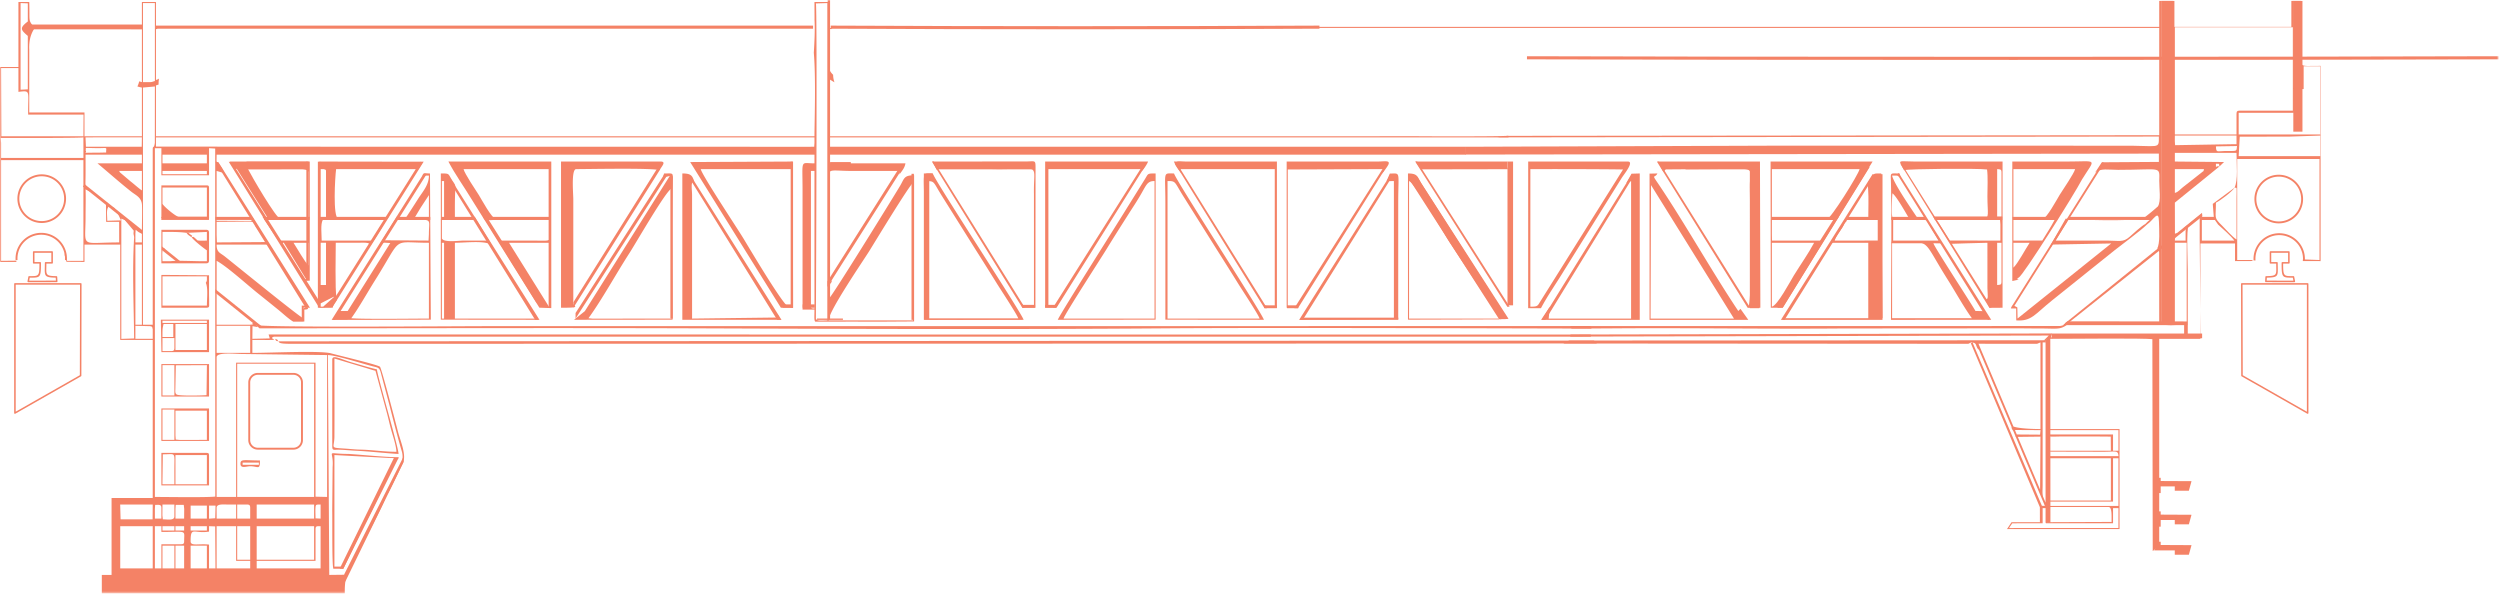 <svg xmlns="http://www.w3.org/2000/svg" xmlns:xlink="http://www.w3.org/1999/xlink" width="1144" height="272" viewBox="0 0 1144 272">
    <defs>
        <path id="a" d="M0 271.509h1143.357V0H0z"/>
    </defs>
    <g fill="none" fill-rule="evenodd">
        <path fill="#F48266" d="M251.882 99.227h-30.973l.015.03c.189.19.348.436.468.677.04.052.078.106.11.163.176.185.227.336.342.547h30.038v-1.417zm-35.464 0h-14.46c-.06.202-.083.437-.15.645 0 .24.009.431-.07.667l-.011.105h16.072a1.34 1.34 0 0 1-.134-.208l-.096-.043a1.42 1.42 0 0 1-1.151-1.166zm-19.571 0H181.79c-.041.352-.37 1.129-.602 1.417h15.717c-.02-.297-.003-.634-.003-.935 0-.063.004-.125.012-.186a1.462 1.462 0 0 1-.067-.296zm-18.923 0h-32.338c.084.271.092 1.131.034 1.417h31.329c.057-.2.158-.383.29-.537a1.41 1.41 0 0 1 .198-.297c.146-.293.297-.363.487-.583zm-36.127 0h-21.685c.093.156.24.311.34.481.228.241.368.605.433.936h20.767c-.021-.323-.008-.664.133-.96l-.072.144c0-.22.007-.388.084-.601zm-26.477 0H98.557l-.001 1.417h17.675c-.04-.052-.075-.106-.112-.16l.013.012c-.175-.182-.514-.713-.586-.938-.091-.128-.112-.214-.226-.331zm-19.667-.023l-21.83.023v1.417h21.765c.05-.1.065-.265.065-.44v-1zM1042.757 79.96c3.07 0 5.854 1.245 7.866 3.26h.002a11.092 11.092 0 0 1 3.26 7.868c0 3.073-1.245 5.856-3.26 7.87a11.092 11.092 0 0 1-7.868 3.26 11.101 11.101 0 0 1-7.871-3.26v-.002a11.097 11.097 0 0 1-3.26-7.868c0-3.07 1.247-5.854 3.26-7.867l.003-.002a11.093 11.093 0 0 1 7.868-3.26zm7.25 3.877a10.224 10.224 0 0 0-7.25-3.002 10.23 10.23 0 0 0-7.252 3.002 10.228 10.228 0 0 0-3.002 7.251c0 2.832 1.148 5.396 3.002 7.251h.002a10.218 10.218 0 0 0 7.25 3.002c2.83 0 5.395-1.147 7.25-3.002a10.226 10.226 0 0 0 3.002-7.25c0-2.832-1.148-5.396-3.002-7.25v-.002zM301.827 77.886c.902-1.704 3.233-3.964.495-3.964h-45.595v66.906c9.638 0 5.746-.497 5.616-1.984V91.267c0-2.69-1.035-13.876 1.322-13.876 5.67 0 35.021-.613 38.162.495"/>
        <path fill="#F48266" d="M147.88 140.332h-1.177v-1.487c8.272-4.06 7.91-4.702 1.178 1.487zm-1.177-9.912h2.478v-19.33h-2.478v19.33zm27.263-26.762c-.711 1.163-1.06 1.91-1.858 3.102-.825 1.23-1.247 1.751-1.615 3.341h-23.296c0-2.761-.592-7.572.494-9.416l28.25.001c-1.002 1.944-.261 1.411-1.975 2.971zM146.703 77.39h1.488c1.088.575.99-.279.99 1.981v20.816h-2.478V77.39zm30.729 21.806c-2.708 1.82-22.685.885-22.69.882-2.456-.967-1.464-18.645-.936-22.677l36.574.005-.558 1.967c.542-.398 2.907-3.672 3.052-4.364.11-.535-.091-.846-.498-1.019-15.391 0-30.716-.073-46.168-.07l-.001 66.972 5.948-.066c.838-3.137 2.613-2.78 1.828-5.024-.717-2.052-.341-21.605-.341-24.712 3.304 0 6.613.018 9.917-.002 1.168-.007 3.839-.168 4.818.14 2.146.675.43 1.909 1.607.444.875-1.09 7.135-11.225 7.448-12.475zM913.897 111.092h1.981v17.84c0 1.5-.583 1.37-1.98 1.488v-19.328zm-12.385-10.407h.485l13.231-.047.153 2.034.002 7.428-23.222-.04-4.8-7.653c-.896-1.453-.77-.25-1.184-1.888l15.335.166zm12.385-23.294c1.398.115 1.981-.012 1.981 1.487V98.7c0 1.499-.583 1.37-1.98 1.487V77.39zm-5.453 59.472l1.983 4.002 5.947-.037V73.922l-40.144-.001c-8.087-.024-7.67-1.165-4.955 3.965 2.124-.656 33.883-.893 37.996-.33.467 3.416.165 8.61.165 12.225 0 8.053 1.151 10.059-1.934 10.457-2.683.345-9.318-.05-12.438-.05-7.54 0-7.733.958-10.565-1.238l8.086 12.638c.078.027 13.566-.496 16.851-.496l.006 20.824c.023 2.633.738 5.625-.998 4.947zM232.938 111.092h18.833l-.415 29.5-18.418-29.5zm-7.44-10.407l26.06-.238-.283 1.724c0 8.94 2.832 7.944-6.939 7.929-5.12-.007-10.242 0-15.363 0-1.294-.621-3.436-4.542-3.965-5.945-1.065-.75-.652-.08-.986-1.493l-1.329-1.831 2.805-.146zm1.493-.494c-1.909 0-6.718-9.142-7.892-10.966-1.382-2.147-6.502-9.787-6.978-11.837h39.652l-.033 22.803h-24.749zm-21.807-26.27c3.138 5.97 6.962 11.234 10.382 16.876l31.25 50.002 5.45.194V73.922h-47.082zM810.81 111.092h19.33c-2.59 4.892-6.226 9.984-9.295 14.983-1.618 2.636-7.5 13.788-10.035 14.257v-29.24zm27.255-7.933l-3.96 6.94h-23.247l-.048-2.972.003-6.44 6.446-.002h.485l21.81.002c-.423 1.807-.27 1.585-1.489 2.472zM810.81 77.388h40.146c-.605 2.607-13.266 22.803-14.862 22.803h-25.286l.002-22.803zm46.092-3.466h-46.686l.1 66.906 5.44-.006 41.146-66.9zM921.33 122.49v-11.399h7.435c-1.934 2.888-5.33 9.392-7.434 11.4zm13.218-12.422l-13.217.032.002-6.933v-2.54l12.394.017.98.04 5.454.002c-1.451 2.811-3.947 6.67-5.613 9.382zM921.33 77.39h28.25c-.534 2.086-5.498 9.212-7.061 11.758-1.17 1.911-6.1 11.04-7.807 11.04H921.33V77.39zm2.478 50.552l-.854-.246.854-.746c1.725-.45 25.4-37.993 28.952-44.884 6.146-9.94 7.486-8.145-7.146-8.145h-24.78v54.68l2.974-.659zM859.628 112.667c.074-1.255-.054-.803.744-1.576l-.496 34.693-.248-33.117zm-15.61-10.49c.163-.156.48-.49.697-.795 1.067-1.503-.483 1.384.296-.702l14.885.006-.023 2.981.335 6.411-20.652.022c.627-2.69 3.477-5.063 4.462-7.924zm15.617-17.799c.002-1.207.009-.83.737-1.536l-.496 17.345-.021-13.889c-.081-1.553-.221-.899-.22-1.92zm-14.131 14.818l-7.435 11.895h16.85v34.505h-38.456l-.911.767h45.878l-.563-66.99c-3.63 0-3.208-.173-4.788 2.168-1.703 2.521-1.453 1.87-1.238 4.774.32 4.318.079 9.462.079 13.872l-9.416-.99zM134.313 111.092h6.939V121.5c-1.531-1.123-5.491-8.246-6.94-10.408zm-9.916-10.407h12.394l.5-.002 3.462-.046.005 3.51.005 5.956-12.73-.034c-1.065-1.364-4.722-7.488-5.616-9.387l1.98.003zm-10.9-23.294h14.374c2.84 0 13.38-1.118 13.38 1.487v21.31h-12.885c-1.905 0-13.475-19.974-14.868-22.797zm-5.451 1.487l-.283-1.422.549-.233 13.923 22.09-1.451 1.027 7.582 11.248 1.473-.566 10.254 16.757-1.814-.332c.662 1.64.89.99 3.468.99V73.923h-36.674l2.973 4.956z"/>
        <mask id="b" fill="#fff">
            <use xlink:href="#a"/>
        </mask>
        <path fill="#F48266" d="M202.212 145.784h.991v-34.692h-.991v34.692zm0-36.675l.002-8.429 5.951.005h.978l8.674-.244c.163 1.36.225 1.367.748 2.231 1.066 2.199 3.586 5.103 4.461 7.428h-10.902c-2.209 0-9.15.994-9.912-.991zm0-8.921h.991V82.842h-.991v17.346zm43.116 44.603v.993h-37.169v-34.692c4.952 0 13.654-1.15 16.85.991l-7.611-12.657c-1.133-1.124-.073-.337-.476-.09-3.11 1.906 1.861-.503-.666.598-1.727.752-5.959.254-8.097.254 0-4.611-.073-9.185.205-13.709.138-2.246-.457-2.276-1.796-4.527-1.54-2.591-.989-2.579-4.852-2.579v66.907l44.604.051-.992-1.54zM360.804 140.332c-2.073 0-18.096-27.081-20.507-31.05-3.21-5.287-18.956-28.966-19.637-31.891h41.631v62.94h-1.487zm-44.98-66.177l41.511 66.672h5.578l-.127-66.906-46.963.233zM356.344 145.288l-39.648.496-.001-56.5c-.01-2.65-.767-6.634.992-5.946-.743-3.188-1.753-3.964-5.452-3.964v66.971l45.224-.007-1.115-1.05zM160.746 145.618c3.613-4.971 7.46-11.925 10.944-17.463 12.899-20.501 7.066-17.063 24.575-17.063v34.692c-6.966.006-30.323.326-35.518-.166zm19.162-42.375c.489-1.941.495-.69.996-2.556 3.637-.184 7.27.037 10.905-.08 5.913-.191 4.447.523 4.453 6.526l-.163 2.956-20.486-.153c.81-1.558 3.17-5.84 4.296-6.693zm9.58-3.217c1.157-1.822 1.964-3.315 3.242-5.334l3.535-5.407v10.903l-6.776-.162zm3.803-19.662h2.974c0 4.349-2.902 7.405-4.86 10.5a536.06 536.06 0 0 1-6.044 9.324l-3.938.01.469-1.497-8.425 13.547c1.897-1.614 1.657-1.156 5.132-1.046l-19.504 31.113-3.939.01.469-1.497-3.47 5.574 44.987-.123-.382-66.906c-2.58 0-2.808-.651-3.47.99zM269.28 145.62c6.45-8.937 12.342-19.863 18.817-29.907 2.936-4.554 16.693-28.504 19.183-29.404l-.002 59.477-36.182.033-1.816-.198zm34.033-64.265l3.185-.86-38.877 61.889-4.947 3.947 45.1-.051c0-19.421-.406-43.262.03-62.476.114-5.082.674-4.431-3.934-4.412l-.557 1.963zM865.823 111.092c18.732 0 12.563-3.537 25.567 17.063 3.446 5.46 7.29 12.435 10.943 17.465-4.263-.014-30.078-.017-36.51-.023v-34.505zm.497-6.932l.002-3.496 12.396.023 1.967-.002.941.019 5.508 9.396h-20.822l.008-5.94zm7.433-3.972c-6.716 0-7.677.934-7.98-1.932-.179-1.684-.019-8.078.215-9.797 1.864 1.354 6.25 9.242 7.765 11.729zm34.222 42.153c-1.203.066-2.019-.026-3.99-.026-2.624-4.53-18.776-29.17-19.263-30.991l3.92.043-7.455-11.674c-1.372.323-1.568.178-3.469.495-2.575-3.891-10.995-15.96-11.895-19.824 2.888 0 2.217-.18 3.964.99l-.556-1.962c-4.654-.02-4.025-.661-3.924 4.42.391 19.518.02 42.865.02 62.552l45.1-.026-2.452-3.997zM483.713 140.332h-3.965V77.39h42.622v.99c.763-.558 2.696-3.422 2.974-4.46h-47.083v66.906c2.131-.161 4.19.227 5.452-.495M486.687 145.784c.545-2.04 17.038-27.487 19.701-31.836 3.354-5.481 6.586-10.55 9.94-15.834 1.79-2.823 3.227-4.948 4.991-7.887 3.32-5.525 3.463-7.384 6.998-7.384v62.94h-41.63zm42.125-66.411c-3.885 0-3.295.013-4.872 2.563l-7.988 12.825c-3.094 5.123-30.866 48.885-31.909 51.568l44.77-.05V79.373zM466.782 138.43l1.08 2.394 5.939.003.067-64.005c-.006-3.619-.137-3.016-3.995-2.935l-43.153.034 1.798 3.578c3.157-.916 23.238-.109 28.434-.109 20.015 0 15.898-3.059 16.186 11.376l.004 51.401c-6.077.825-3.811-.306-6.36-1.737M466.368 144.297l.496 1.487h-41.631V82.842c2.483 0 2.014.016 3.469.991-.49-1.836-1.486-2.33-1.982-4.46h-3.965v66.97l45.184-.12-1.571-1.926zM153.03 164.064l13.818 4.14c1.853.536 3.208 1.044 4.967 1.475l4.875 17.994c.967 3.414 1.474 6.074 2.434 9.448.722 2.537 2.213 6.99 2.272 9.622-5.625 0-11.203-.917-16.83-1.008-1.425-.024-2.982-.17-4.383-.284-10.005-.81-7.195.289-7.154-5.645.083-12.05.002-23.69.002-35.742zm-.99 40.2c0 2.069.772 1.483 2.943 1.517 2.589.04 4.89.33 7.589.458 6.623.315 13.308 1.13 19.815 1.495-.071-3.207-9.644-35.5-9.911-38.714-3.718-.866-7.473-2.043-11.253-3.114-5.017-1.422-9.183-3.906-9.183-1.347v39.705zM153.03 208.23l24.559 1.31c5.908-.065 3.95 1.514 4.83-.28-7.262-.161-15.466-1.038-22.817-1.54-11.3-.004-6.743-2.431-7.401 6.044l-.173 19.759c.117 4.618-.156 24.768.508 26.745h4.575l5.62-11.727c2.536-4.92 1.21-3.136 1.009-3.544l-7.125 14.28h-3.584V208.23zM77.837 119.538c-1.164-.007-2.326-.022-3.491-.022 0-.962-.14-3.247-.045-4.035.252-2.124-.57-1.365 1.532-.92-.774-1.056-.038-.645-1.487-.992v-7.434c4.05 0 7.626-.065 10.985.413l9.334-.413v3.965c-1.151 0-3.324.16-4.337-.123-1.99-1.886-1.891-1.757-2.601-1.364.979 1.463 5.376 4.901 6.938 5.948v4.955c-4.91.13-12.45-.45-16.828.022zm-3.987.97h20.319c1.142 0 1.488-.346 1.488-1.487v-12.39c0-1.142-.346-1.487-1.488-1.487h-20.32v15.363zM80.293 160.157h14.372v-11.895H80.293v11.895zm-5.947-5.452h5.451v4.46c0 1.143-.345 1.487-1.488 1.487h-3.963v-5.947zm.001-1.481c.003-2.63.024-2.927.497-4.959h4.455v1.988l.002 3.955h-4.956l.002-.984zm-.001-5.458h20.32v-.991h-20.32v.991zm-.482 13.381h21.793V146.28H73.602l.262 14.867zM74.346 85.815h20.32v13.382H81.78c-1.207 0-6.834-4.694-7.434-5.948v-7.434zm-.496 13.877h21.807v-13.38c0-1.354-.135-1.488-1.487-1.488H73.85v14.868zM80.293 221.611h14.372V208.23H80.293v13.381zm-5.785-13.714c5.422.011 5.383-1.097 5.301 4.285-.045 3.136-.012 6.292-.012 9.429H74.33l.178-13.714zm-.659 14.21h21.808v-13.381c0-1.352-.137-1.488-1.487-1.488H73.849v14.869zM80.293 187.91h14.372v13.38l-12.393.034-1.857-.191-.122-1.823v-11.4zm-5.947 13.38h5.45v-13.875h-5.45v13.876zm-.496.497h21.807v-14.868H73.85v14.868zM94.17 129.43c1.104 2.301.495 7.235.495 10.406h-20.32v-13.38h20.32c0 1.68.155 1.947-.496 2.973zm-20.32 11.397h20.32c1.916 0 1.502-.574 1.533-2.422.022-1.284-.046-2.709-.047-4.02-.002-2.809 0-5.617 0-8.425l-21.807-.164v15.031zM74.346 180.972h5.451v-13.877h-5.451v13.877zm20.155-.165c-1.849.184-12.851.472-13.735-.324-.74-.667-.522-1.494-.51-2.943l.201-10.378 14.223-.067-.179 13.712zm-20.652.66h21.807v-14.868H73.849v14.868zM111.021 212.691h7.434v-.992h-7.434v.992zm-.991-.496c0 2.421 2.836 1.156 4.46 1.156 3.635 0 4.46 1.992 4.46-2.644-7.028 0-8.92-.823-8.92 1.488z" mask="url(#b)"/>
        <path fill="#F48266" d="M165.95 240.857c.504-.448.22-.027.735-.752 2.108-2.965 12.232-24.797 12.316-25.35l-13.05 26.102zM87.726 108.613c-.148-.989.936-.255-.81-1.47-1.253-1.257-.744-.402-1.586-.595.766 1.095.73.854 2.396 2.065M53.035 96.223c-.87-1.298-.252-1.024-1.983-1.487.87 1.3.25 1.025 1.983 1.487" mask="url(#b)"/>
        <path fill="#F48266" d="M179 214.755c.221-.2.667-.254.826-1.109.331-1.776-.598-.46-.826 1.11M127.375 156.192c-.737-1.085-.094-.614-1.487-1.154.729 1.279-.017.738 1.487 1.154M881.187 99.693c-.31-1.334-.094-.86-.99-1.651.34 1.66-.172.785.99 1.65M356.344 145.288c-.34-1.413.075-.746-.991-1.487.339 1.415-.076.746.99 1.488M908.444 136.863c-.338-1.413.076-.745-.99-1.486.347 1.448-.065.714.99 1.486M939.173 111.587c-1.066.741-.653.072-.992 1.486 1.096-.76.617-.08.992-1.486" mask="url(#b)"/>
        <path fill="#F48266" d="M962.87 74.634l-41.635 66.188h-1.029L962.13 74.17zM871.336 76.75l40.069 63.895-1.046.22-40.765-65.926zM868.91 79.24l42.278 67.11-1.57-.03L868.165 79.7zM1007.806 98.99l-61.06 48.58-1.764.362 62.653-50.521zM19.092 79.785a11.095 11.095 0 0 0-7.868 3.26h-.002a11.097 11.097 0 0 0-3.26 7.87c0 3.072 1.247 5.854 3.26 7.868a11.096 11.096 0 0 0 7.87 3.26 11.09 11.09 0 0 0 7.869-3.26 11.095 11.095 0 0 0 3.26-7.869c0-3.07-1.246-5.854-3.26-7.868h-.001a11.093 11.093 0 0 0-7.868-3.26zm-7.251 3.878a10.226 10.226 0 0 1 7.25-3.002c2.833 0 5.397 1.148 7.252 3.002a10.226 10.226 0 0 1 3.002 7.251c0 2.832-1.148 5.396-3.002 7.251h-.001a10.22 10.22 0 0 1-7.25 3.002 10.222 10.222 0 0 1-7.25-3.003 10.222 10.222 0 0 1-3.003-7.25c0-2.83 1.148-5.395 3.003-7.25h-.001zM859.251 145.596h2.189V79.723h-2.189zM857.889 80.19l-41.28 66.174h-1.66l42.014-66.754zM855.513 76.495l-39.706 64.27-2.497.108 41.279-64.96zM865.564 111.331h15.132v-.794h-15.132z" mask="url(#b)"/>
        <path fill="#F48266" d="M865.564 100.473h15.132v-.795h-15.132zM885.562 100.473h30.162v-.795h-30.162z" mask="url(#b)"/>
        <path fill="#F48266" d="M885.962 99.1H916.262v1.537H885.529v-1.1l-.562-.438zM938.215 154.163l.058 85.066h-2.19v-82.851l-.406-.588zM938.842 154.8h68.852v-2.189h-68.852zM1000.954 148.766h-56.825l1.86-1.733 54.965.057zM800.73 74.12l4.357.437v66.469h-4.358zM428.413 77.499h43.735V74.12h-43.735zM317.173 82.114l40.45 64.249h-1.986l-39.854-64.408.548.185zM423.872 82.842c4.02 0 3.008.292 7.498 7.39l14.899 23.74a1630.464 1630.464 0 0 1 9.94 15.832c1.474 2.378 9.34 14.3 9.788 15.98h-42.125V82.842zm-.992 63.437l45.538.05c-1.643-4.309-40.762-63.78-41.573-66.956-5.242 0-3.965-1.234-3.965 13.381v53.525zM523.646 76.602l-40.177 64.224h-1.662l40.915-64.805z" mask="url(#b)"/>
        <path fill="#F48266" d="M478.272 139.518h5.691l-.754 1.307h-4.937zM467.98 140.825h5.691v-1.307h-5.691zM412.678 77.499l-34.031 53.787v-2.54l33-52.179zM367.308 140.824h5.554v-1.533h-5.554zM358.118 140.824h4.736v-1.533h-4.736z" mask="url(#b)"/>
        <path fill="#F48266" d="M427.329 73.909L469 140.825h-1.18l-41.335-66.802.001-.088zM373.831 146.363h11.896v-.589h-11.896zM302.094 77.499l-39.71 63.326v-2.537l38.678-61.721zM306.769 145.774h1.095V80.683h-1.095zM361.81 140.825h1.094V74h-1.094zM417.105 146.363h1.094V79.538h-1.094z" mask="url(#b)"/>
        <path fill="#F48266" d="M378.747 146.363h1.095V0h-1.095z" mask="url(#b)"/>
        <path fill="#F48266" d="M379.841 77.499h9.494v-3.332h-9.494zM304.933 80.84l-41.56 64.933v-2.538l40.53-63.327zM251.054 140.825h1.095V74.669h-1.095zM206.424 82.114l40.448 64.249h-1.985l-39.853-64.408.548.185zM193.877 73.973l-41.91 66.852v-2.538l40.409-64.296zM195.077 79.928l-41.732 66.435h-1.585l41.92-66.635zM112.795 77.499h27.938v-3.508h-27.938z" mask="url(#b)"/>
        <path fill="#F48266" d="M140.185 127.795h1.095V73.991h-1.095zM145.454 140.825h1.094V73.991h-1.094zM206.956 74.15l40.448 64.249h-1.985l-39.853-64.407.548.185z" mask="url(#b)"/>
        <path fill="#F48266" d="M106.04 74.15l40.447 64.249-.679 2.005-41.158-66.412.548.185zM99.897 74.15l41.94 66.675h-1.985L98.507 73.992l.548.185z" mask="url(#b)"/>
        <path fill="#F48266" d="M140.943 140.706h-1.986v5.068h-.876v-5.945h2.862zM989.102 147.405h5.909V.431h-5.909zM1049.419 60.255h4.186V.431h-4.186zM1042.972 106.724c3.246 0 6.186 1.315 8.313 3.44a11.707 11.707 0 0 1 3.422 9.018h-.878a10.829 10.829 0 0 0-3.164-8.399 10.848 10.848 0 0 0-7.693-3.184 10.852 10.852 0 0 0-7.694 3.184 10.836 10.836 0 0 0-3.164 8.4h-.877a11.708 11.708 0 0 1 3.422-9.018 11.725 11.725 0 0 1 8.313-3.44M13.9 13.427h51.205v-2.19H13.9zM38.762 84.334l26.445 21.078v1.681L37.94 85.355l.822-1.02zm59.816 48.005l21 16.854-.821 1.021-20.18-16.194v-1.68zM184.7 211.416l-26.756 54.858-.447-3.435 27.043-53.653zM18.876 106.55a11.721 11.721 0 0 0-8.313 3.442 11.723 11.723 0 0 0-3.422 9.027h.877a10.849 10.849 0 0 1 3.164-8.407 10.848 10.848 0 0 1 7.694-3.187c3.005 0 5.725 1.218 7.694 3.187a10.845 10.845 0 0 1 3.164 8.407h.877a11.723 11.723 0 0 0-3.422-9.027 11.721 11.721 0 0 0-8.313-3.443M6.864 129.57l17.806.002h12.302c.195 0 .353.158.353.352v.01l-.088 41.962a.357.357 0 0 1-.179.307L7.006 189.31a.353.353 0 0 1-.527-.306v-59.081c0-.197.157-.355.353-.355h.032zm17.806.708l-17.484-.002v58.12l29.345-16.706.088-41.413H24.67z" mask="url(#b)"/>
        <path fill="#F48266" d="M13.356 128.43l12.224-.02-.082-1.347c-5.101-.097-5.09-.693-5.001-4.864.01-.537.024-1.143.024-1.926 0-.196.159-.354.355-.354H23.495v-4.248h-7.717v4.248h2.62c.195 0 .353.158.353.354v.01c0 6.781-.228 6.781-4.975 6.774h-.156l-.264 1.372zm12.6.684l-13.002.022a.353.353 0 0 1-.373-.419l.399-2.08a.353.353 0 0 1 .348-.286h.448c3.992.007 4.258.006 4.267-5.724H15.423a.355.355 0 0 1-.354-.354V115.316c0-.195.159-.354.355-.354h8.425c.196 0 .355.16.355.354v4.958a.355.355 0 0 1-.355.353h-2.62c-.004.546-.016 1.092-.026 1.586-.076 3.624-.086 4.08 4.616 4.15a.353.353 0 0 1 .365.332l.125 2.046h-.002l.002.02a.354.354 0 0 1-.353.353zM182.465 209.367l-25.398 50.928-1.636-.06 24.835-50.71zM117.963 170.641h16.313c1.193 0 2.28.49 3.068 1.277l.001.001.001.001a4.334 4.334 0 0 1 1.277 3.07v26.422c0 1.194-.49 2.28-1.277 3.068v.001l-.002.001a4.332 4.332 0 0 1-3.068 1.276h-16.313a4.334 4.334 0 0 1-3.069-1.276v-.002a4.335 4.335 0 0 1-1.278-3.068V174.99c0-1.195.49-2.282 1.277-3.069h.001v-.002a4.335 4.335 0 0 1 3.07-1.277m16.312.876h-16.313c-.955 0-1.824.392-2.45 1.02h-.003a3.462 3.462 0 0 0-1.018 2.452v26.423c0 .956.39 1.824 1.018 2.451l.002.002a3.453 3.453 0 0 0 2.451 1.017h16.313c.955 0 1.823-.388 2.451-1.017l.002-.002a3.46 3.46 0 0 0 1.018-2.45v-26.424c0-.955-.39-1.824-1.018-2.452h-.002a3.465 3.465 0 0 0-2.45-1.02M1055.95 129.57l-17.808.002h-12.3a.353.353 0 0 0-.354.352v.01l.09 41.962c0 .13.07.245.178.307l30.05 17.108a.355.355 0 0 0 .53-.306v-59.081a.355.355 0 0 0-.356-.355h-.03zm-17.808.708l17.485-.002v58.12l-29.346-16.706-.087-41.413h11.948zM1049.458 128.43l-12.225-.02.082-1.347c5.1-.097 5.088-.693 5-4.864-.01-.537-.023-1.143-.023-1.926a.354.354 0 0 0-.355-.354h-2.619v-4.248h7.717v4.248h-2.618a.354.354 0 0 0-.355.354v.01c0 6.781.228 6.781 4.975 6.774h.156l.265 1.372zm-12.6.684l13 .022a.353.353 0 0 0 .374-.419l-.4-2.08a.354.354 0 0 0-.347-.286h-.448c-3.991.007-4.258.006-4.266-5.724H1047.39a.354.354 0 0 0 .353-.354V115.316a.354.354 0 0 0-.353-.354h-8.426a.356.356 0 0 0-.355.354v4.958c0 .194.16.353.356.353h2.62c.004.546.016 1.092.025 1.586.077 3.624.086 4.08-4.616 4.15a.352.352 0 0 0-.364.332l-.125 2.046v.02c0 .194.157.353.353.353zM74.016 112.703l8.655 6.983-1.156.656-7.499-5.959z" mask="url(#b)"/>
        <path stroke="#F48266" stroke-width="1.417" d="M71.198 12.428h300.865" mask="url(#b)"/>
        <path fill="#F48266" d="M644.784 145.784V82.842c2.427.67 16.007 24.015 18.348 27.74.76 1.21 17.76 26.694 23.248 35.473a40.846 40.846 0 0 1 2.214-.013l1.308-.126-.16-.258-39.068-61.283c-2.172-3.523-1.753-5.002-6.386-5.002v66.907l41.698-.132c-.022-.18-.014-.181-.019-.364h-41.183zM647.758 73.92l2.386 3.579 39.889-.075a4.229 4.229 0 0 1-.257-1.646c.028-.597.045-1.223.05-1.857h-42.068z" mask="url(#b)"/>
        <path fill="#F48266" d="M1024.416 71.444l.49-8.92h11.91l.486-.001h9.906l14.87-.493.004 1.484v7.93h-37.666zm-.991-19.33v9.417h-28.25V12.466h54.022v38.162h-24.285c-1.143 0-1.487.345-1.487 1.486zm-5.416 16.989c-3.408.05-3.918.896-3.998-2.117l9.658-.155c-.332 2.723.23 2.184-5.66 2.272zm5.424 21.659l-.008 18.843c-2.21-1.48-4.526-4.308-6.568-6.318-3.978-3.912-2.85-3.197-2.85-10.533 1.944-.918 7.458-5.1 8.509-6.856l-9.956 7.399.538 6.888-5.532.003V97.71l-6.03 4.873c2.635-.696 2.644-2.401 5.035-3.384l.006 5.459-.003 1.972v2.478l.44 44.937-5.89.189V123.49c0-4.79-.71-17.68.412-20.907l-2.476 1.984 1.314-.153-.244 1.23v4.455h-4.955c.179-2.934.58-1.556 1.487-3.47l-1.422.284-.065-14.16 20.524-16.647c-1.617.079-.511-.28-1.686.288l-.001-1.478c2.635.216.873-.45 1.687 1.19l2.03-1.965-22.554-.221v-3.964h28.25c0 5.014.803 12.568-.91 15.94 1.186.247 1-1.203.918 4.865zm-15.867 19.338v-7.93l.003-1.483 5.944-.06 1.48 2.126c1.935 1.753 6.158 5.432 7.442 7.347h-14.87zm-12.391 37.666h5.452V111.09h-5.452v36.675zm12.1-68.68l-8.336 6.546c-1.474 1.15-2.07 2.21-3.764 2.662V77.39h13.382c-.62 1.783.53.078-1.282 1.696zm-12.102-17.061h28.252l.002 3.968h-1.984l-26.102.44-.201-1.926.033-2.482zm-.657 85.579l-1.816.194-3.472-.032V.572h3.47l1.82.124-.002 146.908zm55.176-95.985V40.716h1.982l2.478.05V30.308h7.93V61.53h-37.666v-9.912h25.276zm0-11.4h3.469V.573h-3.47V40.22zm-68.036 62.31c-1.488.68-5.762 4.579-7.096 5.788-3.02 2.736-4.83 1.785-10.112 1.783h-23.79l4.465-7.424c.779-1.173.598-.527.993-1.988l22.297-.004h.49l14.87-.082c-1.394 1.067-1.172 1.082-2.117 1.927zM670.425 70.725l317.47-.434v3.799l-26.102.172-3.081 4.722c2.734-2.127 5.933-1.262 10.515-1.261 19.827.002 18.984-1.932 18.853 4.936-.065 3.348.91 9.457-.63 11.804-.18.275-5.941 5.034-6.515 5.374-2.722 1.607-34.31.787-35.663.189l-6.773 11.894 27.589-.51-42.853 34.338-.1-5.083-1.983-.992-1.028 1.466 2.464.019.052 5.455c7.008.477 8.35-2.704 16.516-9.257l28.616-22.933c3.577-2.82 11.962-8.972 14.682-11.691 3.179-2.21 5.38-7.185 5.484-1.311.069 3.869.58 9.864-.845 12.432.263-.258.643-.18.927 1.534l.04 32.71-42.623-.494-.987.993c13.594-.008 35.613-.482 48.893.217.985.054 3.7-.216 6.113-.216v1.986l.002 3.959c-6.342 0-59.481.338-60.993-.182l.61-1.773-220.422.49c-.008.328-.102.95-.102.95l218.957-.477-2.48 2.479c2.436-.65.91-1.023 4.925-1.024 9.318-.004 40.542-.404 44.968.196l.167 96.974 2.972-2.477v-94.66h18.833v-43.615h15.859v8.06l8.268-.036-.666-.476-6.611.015v-46.22h37.666v46.22l-7.608-.285-.025.769 8.127.013V30.146c-11.37 0-8.921 1.47-8.92-10.41V.408h-4.46v11.895h-54.021V.408h-6.442v11.895L602.75 12.3c.014.166.02.33.019.497h385.29v49.065l-298.414.307-4.458.69 302.71-.376c-.002 6.12.516 4.015-17.68 4.197l-66.906-.026c-29.911 0-59.87.005-89.705 0L670.4 67.16l.024 3.565z" mask="url(#b)"/>
        <path fill="#F48266" d="M149.677 162.476V227.4l-5.293-.122.005-61.332h-36.343V227.4h-8.92v-63.933c0-2.474 8.69-1.487 11.398-1.486l39.153.495zm-2.972 74.838l-2.32-.11c.004-1.39-.102-3.101-.039-4.377.108-2.165.245-1.896 2.36-1.959v6.446zm-.002 22.796h-29.24v-3.469h26.928l-.002-14.373c0-1.735.672-1.438 2.314-1.487v19.329zm-38.16-32.71h35.187v-60.959h-35.188V227.4zm8.92 28.745h26.267v-15.364h-26.267v15.364zm0-18.832h26.267v-6.443h-26.267v6.443zm-2.973-.001h-5.948v-6.442h4.46c1.143 0 1.488.344 1.488 1.486v4.956zm-5.948 18.833h5.948v-15.364h-5.948v15.364zm-9.419-23.789c0-1.851 3.092-1.488 4.958-1.488h3.967v6.446h-8.915l-.01-4.958zm15.367 27.754H99.125v-19.329h8.921v15.86h6.444v3.469zm-15.365-98.624h15.364v-12.391H99.125v12.391zm-.639 75.663l-2.828.197-.002-5.981h2.974l-.144 5.784zm-2.832 22.963v-10.903c-4.667-.553-8.425.867-8.425-1.489 0-7.151 1.484-3.318 8.425-4.462v-2.478l2.816.1.13 19.235-2.946-.003zm-8.423-.002h7.434v-10.407h-7.434v10.407zm-2.972-12.39c0 1.139-.447 1.324-1.488 1.324h-8.92v11.068h-2.975l-.002-19.332h2.984l-.007 2.645c11.973-.003 10.408-1.136 10.408 4.295zm-3.966 12.39h3.965v-10.407h-3.965v10.407zm-5.955.002l.005-10.411h5.454l.001 10.411h-5.46zm-4.452-191.8v80.287h-4.46V40.062l5.45-.496-.024 25.748c-.34 2.934-.966 1.156-.966 2.998zm-7.93 86.73v-4.46l-.002-1.487c.574 0 6.81.162 6.813.163 1.238.338.74.308 1.12 1.318l.008 4.466h-7.939zm-.583-.164l-5.86.191.001-34.713.004-20.321 1.381.593c.09.053.217.131.306.19l4.002 4.747c-.25 1.956.013 1.476.166 2.909.038.358-.038.818-.05 1.05-.816 14.66-.09 30.538.05 45.354zm.583-6.279h2.973v-36.675h-2.973v36.675zm0-37.666v-3.965l.123-1.821c1.707 1.343.757.778 2.85 1.821v3.965h-2.973zm2.973-32.709v8.92c-1.676-1.122-3.429-2.788-5.237-4.181l-4.82-4.089c-.07-.103-.256-.515-.35-.65h10.407zM49.07 101.021c0-3.329-.594-5.299.991-6.938l-1.569-.413.084 7.848 5.94.014.004 1.478.02 7.923c-18.282.002-15.383 2.993-15.383-11.894 0-4.12.136-8.294 0-12.39l1.983.991c-2.408-3.595-2.043-1.082-1.987-7.429.027-3.137.004-6.283.004-9.421H64.93v3.964H44.61c5.206 4.342 9.935 8.575 15.364 12.886 2.341 1.859 4.892 2.677 5.002 6.397.114 3.846-.046 8.046-.046 11.94L53.73 97.304l1.636 3.54-6.296.177zm-9.908-32.213c.551-1.453-1.467-1.106 4.953-1.025 5.586.07 4.398-.693 4.454 2.011-1.723.012-3.244.084-4.95.08-7.134-.019-3.395.412-4.457-1.066zM64.93 62.86l-.077 4.298-25.532-.001-.193-4.296 25.802-.001zm.496-61.455h5.451v35.683c-1.112.26-1.139.496-2.478.496h-2.973V1.405zm8.424 230.951v4.956h-2.973v-4.46L71 231.03c1.684.004 2.85-.3 2.85 1.326zm.496 10.407h5.452v-1.982h-5.452v1.982zm.163-5.117l-.195-1.817.032-4.959h5.452v5.451c0 1.998-3.157 1.322-5.289 1.325zm5.785 5.117h3.965v-1.982h-3.965v1.982zm3.964-5.451h-3.964v-4.46l.122-1.823 3.678.005.198 1.815-.034 4.463zm2.974 5.451h7.434v-1.982h-7.434v1.982zm0-5.451h7.434v-5.947h-7.434v5.947zM73.85 67.817v12.389h21.807V67.817l2.811.158.051 159.259c-4.335.462-22.013.174-27.642.166V67.817h2.973zm.496 11.894h20.32v-1.487h-20.32v1.487zm0-4.956h20.32V70.79h-20.32v3.965zM71.372 62.86H372.7v2.478l-.125 1.82-8.3.022-28.25-.024-136.29.004-14.869-.004-113.494-.073.001-4.223zM69.83 237.644H55.182l-.189-6.774h14.893l-.056 6.774zm-14.813 22.465h14.87v-19.328h-14.87v19.328zM38.17 62.366H.624L.5 31.14H8.43l.002 10.902c5.903-.74 4.282-.45 4.46 10.408h25.336l-.059 9.916zM.501 72.277l.001-6.933-.209-2.235c3.338.026 36.2.089 37.87-.244l.002 1.983.01 7.428-37.674.001zm8.92-70.872l3.31.124-.005 8.301c-3.995 3.034-3.16 3.877 0 6.608v24.451l-3.305.164V1.405zm363.937.164l5.288-.164v145.212c-2.452 0-5.295.474-5.288-.992.09-16.816.624-142.133 0-144.056zm24.488 113.205c2.45-3.935 18.077-29.747 19.952-31.099v62.942h-38.657c.096-4.305 15.837-27.234 18.705-31.843zM372.7 141.165c-1.858-.06-1.574-.091-1.61-1.996l-.01-3.453.007-57.492h1.613v62.941zM99.13 101.52l14.903-.119c2.31.113 2.477.341 2.932 2.184 1.747 2.349 3.028 4.777 4.797 7.186l-22.51.152-.124-3.453.001-5.95zm26.264 52.531H728.01a5.757 5.757 0 0 1-.104-.972l-604.992-.019.53 1.8-7.963.182.062-5.784 2.333.414-1.474-2.004c-3.036.97 2.127.591-2.375.943l-14.902-.012.015-29.24c4.555 2.418 13.992 10.968 18.835 14.841 3.1 2.479 6.263 5.031 9.34 7.52 2.098 1.697 4.704 4.188 6.905 5.476h4.272c.23-.037.487-.066.777-.083v-5.452c4.821.079-2.497-4.215-.496 3.964-1.859-.699-29.716-23.346-35.758-28.162-2.372-1.892-3.89-1.917-3.89-5.539h23.79l-7.214-12.194c-.794 1.812-.043 1.299-3.126 1.372l-13.45-.081V78.224l3.47.991c-.317-1.186-1.348-2.869-2.137-3.811-1.706-2.036-1.333-.461-1.333-4.614l273.574-.001v3.965c-6.62.003-5.452-2.368-5.452 12.39v54.517h5.452c0 3.218-.26 4.808.367 5.535h13.246c1.69-.037 3.585-.05 5.715-.022 8.754.114 17.477-.061 26.267-.061V80.206c-4.814 0-4.453 1.56-6.473 4.928-4.802 8.007-30.947 50.169-32.184 51.076.094-2.932-.613-5.998.991-7.172-.813-2.762.517.656-1.456-.182 0-13.877-.03-26.843-.03-40.72 0-12.429-1.883-9.912 10.902-9.912h20.816c1.782.59-.359 3.027 1.667.312.967-1.297 1.566-2.348 1.802-3.782h-34.692V70.79l291.104-.001-.34-3.629H379.8l-.192-4.299 310.694-.001a5.621 5.621 0 0 1-.115-.72c-5.404.348-32.06.224-40.947.224l.033-.048H631.37l.033.048H379.141V36.098c.408.108 1.357.804 2.707 1.563a10.378 10.378 0 0 1-.582-2.807v-.014c-.015-.209-.03-.417-.033-.626-1.257-1.2-2.092-2.615-2.092-4.064V13.299h1.457c-.01-.165-.016-.33-.02-.495h-1.437V.909H372.7c0 4.409.056 6.846.027 8.171.257 5.033-.034 10.057-.324 15.083 1.008 11.927.297 32.123.297 38.201H71.372V39.071a9.096 9.096 0 0 0 1.213-.395c-.048-.91.022-1.825.207-2.715a5.45 5.45 0 0 1-1.423.634l.003-23.298h.53c.002-.162.01-.323.02-.485-.197-.004-.382-.008-.55-.008V.909H64.93v11.895h-4.732a29.56 29.56 0 0 0-.178.495h4.91v24.285a10.285 10.285 0 0 1-1.235-.37 10.647 10.647 0 0 1-.822 2.353c.655.205 1.334.38 2.057.495v22.302H38.662V51.461H13.387v-28.84a24.131 24.131 0 0 1-.03-1.369c.002-.188.023-.365.03-.55v-.465c.007.012.015.03.023.042.184-2.946 1.071-5.47 2.502-7.475h-.048c-3.137-3.978-2.169-2.282-2.477-11.895H8.43v29.737H.005L0 119.854h7.488v-.568l-6.987.074L.5 73.266h37.667l.002 46.094h-7.437l-1.487-3.965 1.184 4.408 8.234.051v-7.93h16.355v43.614h14.87v72.358H51.051v35.187h-4.46v8.426h111.18c-.17-10.101 2.606-11.605 6.056-18.501 1.276-2.551 12.755-24.084 12.678-25.861l-18.636 35.85-7.202.086-.61-100.606c3.69.078 15.55 3.863 20.288 5.087 2.76.712 3.297.53 4.003 3.335l4.06 15.26c1.662 6.549 3.45 13.563 5.45 20.356 2 6.798-4.91 13.006-6.64 19.699 1.646-2.605 5.553-11.164 7.074-14.159 1.912-3.763-1.1-10.234-2.22-14.684-.965-3.826-7.41-28.572-8.176-29.524-.733-.909-20.389-5.559-22.229-6.11-4.695-1.405-27.58-.252-36.187-.252v-5.947c2.177 0 4.354.028 6.528.037 7.294.025.143-.45 3.384-1.524z" mask="url(#b)"/>
        <path fill="#F48266" d="M729.937 156.298a4.412 4.412 0 0 1-.545-.44l-602.017.334c.598.377-.604 1.133 5.68 1.133 106.624 0 521.43-.128 597.69-.147a4.481 4.481 0 0 1-.808-.88" mask="url(#b)"/>
        <path fill="#F48266" d="M936.692 208.727c.22-2.454.05-2.041 2.915-2.043l22.86.057c6.015-.01 6.702-.811 6.952 1.986h-32.727zm1.49 23.292h26.761c1.663.06 1.242 4.804 1.33 6.816l-29.579.122v-5.451c0-1.142.345-1.487 1.487-1.487zm-1.488-4.46v-17.842h29.241v19.328h-27.754c-1.142 0-1.487-.344-1.487-1.486zm30.231 1.982v-19.824h2.478v21.806h-32.709v-1.982h30.231zm2.466 12.086h-38.178c-4.509-.004-7.696.005-12 .005l1.505-2.166 13.992-.015v-6.939h1.49l-.009 6.939h30.733v-6.939h2.482l-.015 9.115zm-66.736-84.875c2.123.319 1.143 1.479 2.816 3.405l-.104-.595 15.108 35.78c-.03.64.315 1.236.756 1.791l.964 2.283.121.521.098-.001 12.955 30.682.334.905-1.34-.07-31.708-74.701zm29.51.574l1.555-.639v39.648c-3.239 0-9.827-.221-12.367-1.156l-15.99-37.872 26.802.019zm1.555 42.478l-.164 24.275-10.199-24.154 10.363-.121zm-.162-.905l-10.669-.082-.802-1.903c.097-.231.378-.109 2.167-.133l9.501.051-.197 2.067zm1.152 23.209l.003-65.421h1.485v73.349c-.068-.099-.147-.244-.185-.31l-.266-.454-.828-1.967c-.432-1.612-.218-3.03-.209-5.197zm1.984-21.312c0-1.535.021-1.229 1.744-1.031.808.093 2.522.003 3.81-.02 2.745-.048 22.005-.033 23.631.066l.056 6.436h-29.24v-5.451zm0-3.965h32.71v9.416h-2.479v-7.434h-30.23v-1.982zm0-.496V175.52c0-4.713 1.688-17.283-.99-19.824l-217.787.134a4.374 4.374 0 0 1-.629.507l-.056.038a4.402 4.402 0 0 1-.712.372l-.097.038c-.178.068-.374.114-.567.163-.146.088-.3.168-.46.24l185.31.138 1.297-.639c.222.014.42.033.598.058l-.76.32 31.6 75.031.016 6.861-12.532.008-2.23 3.128 51.204.002v-45.76h-33.205zM945.472 147.916c-1.395.81-.94.95-2.893 1.274l-224.014.02c.226.355.407.737.54 1.14 6.78-.023 13.56-.048 20.34-.1 34.592-.258 69.07.363 103.58.056l77.314-.06c4.318-.03 8.6.07 12.887.063 7.677-.012 9.328.704 12.597-1.64l-.351-.754z" mask="url(#b)"/>
        <path fill="#F48266" d="M727.774 149.213l-506.73.04c-9.88 0-95.632.66-103.168-.414.296.407.573.867.91 1.405 69.038 0 137.844-.248 206.83.026 68.94.276 138.276.513 207.162-.02 46.607-.359 148.732-.004 195.403.108.067-.203.145-.399.235-.589a4.345 4.345 0 0 1-.642-.556M704.562 138.403l.001-.001c-1.01 1.75-1.264 1.93-4.272 1.93V77.39h10.012l.001-.011s25.355.01 32.391.185l-38.133 60.838zm40.334-64.481H699.3l-.016 67.104h5.862c3.155-5.964 7.242-11.687 10.667-17.388l26.238-42.141c1.101-1.775 5.923-7.575 2.846-7.575zM758.772 73.921c3.398 7.256 2.23 4.016 3.604 3.603l17.708-.134c24.75 0 20.714-1.876 20.652 7.433-.049 7.547 1.322 53.475-.829 56.004h5.633l-.18-66.906h-46.588zM755.507 84.694l37.959 61.092h-38.164l.205-61.092zm40.933 56.63l-.993.99c-12.274-18.331-25.232-41.545-37.388-59.35-2.208-3.235-.677-1.436.383-3.591l-3.611.08v66.91h45.197l-3.588-5.04zM744.154 83.832l2.23-.991v62.945l-37.708-.006.536-5.448-4.012 6.03h45.147v-66.99l-3.76.115zM540.708 79.373l-.557-1.963 43.178-.019v62.94l-4.955-.495c.617 1.665-1.537.992 5.946.992V73.921l-41.637-.006c-2.413-.024-5.45-.616-5.045 1.093.168.713 2.524 3.965 3.07 4.365M534.265 82.842c4.02 0 3.009.292 7.499 7.39l14.898 23.74a1611.4 1611.4 0 0 1 9.94 15.832c1.475 2.378 9.34 14.3 9.79 15.98h-42.127V82.842zm-.991 63.437l45.1.05c-1.644-4.309-40.326-63.78-41.135-66.956-5.244 0-3.966-1.234-3.966 13.381v53.525zM594.728 139.836l-5.446.586.002-62.868 43.606-.169-.495 1.987c.576-.423 2.617-3.314 2.95-4.088.874-2.03-1.742-1.409-4.424-1.376l-42.14.013v66.906l5.947-.99zM634.46 82.925l3.386-.083v62.942l-38.196.029c-3.818.062-3.49.057-3.85-.94l-1.072 1.457 45.1-.05V92.754c0-14.641 1.283-13.391-3.86-13.326l-1.508 3.497z" mask="url(#b)"/>
        <path fill="#F48266" d="M747.759 80.19l-40.567 66.174h-1.662l41.298-66.754zM759.089 73.909l41.696 66.736-1.046.22-41.495-66.842.002-.088zM687.064 146.04l-41.13-63.804-.843.025-.002.089 40.907 63.72c.355-.013.712-.022 1.068-.03M690.3 145.876l-42.058-65.34-.842.026-.002.088 41.858 65.328c.348-.034.696-.069 1.045-.102M690.695 140.324c.044 0 .082.013.125.014l-42.313-66.43-.842.027-.002.088 42.117 66.396c.307-.065.614-.098.915-.095M637.433 80.19l-41.28 66.174h-1.66l42.015-66.754zM633.353 78.08l-39.413 62.942h-1.662l41.185-64.971z" mask="url(#b)"/>
        <path fill="#F48266" d="M595.621 145.366h44.223v.876l-44.288.12zM588.93 141.025h5.153v-1.307h-5.153zM578.624 141.025h5.69v-1.307h-5.69zM771.307 77.499h33.564V74.12h-33.564z" mask="url(#b)"/>
        <path fill="#F48266" d="M538.009 73.909l41.797 67.116h-1.182l-41.46-67.002.003-.088z" mask="url(#b)"/>
        <path stroke="#F48266" stroke-width="1.417" d="M380.132 12.428c75.001.35 149.001.35 223.634 0M698.741 26.441c87.338.35 358.025.35 444.612 0" mask="url(#b)"/>
        <path fill="#F48266" d="M921.048 238.965l-2.056 3.127h-.566l2.055-3.127zM810.462 99.227h30.973l-.015.03c-.188.19-.348.436-.47.677a1.251 1.251 0 0 0-.108.163c-.176.185-.227.336-.342.547h-30.038v-1.417zm35.465 0h14.46c.059.202.083.437.147.645 0 .24-.007.431.07.667l.013.105h-16.072c.052-.065.096-.135.135-.208l.095-.043a1.422 1.422 0 0 0 1.152-1.166zm19.57 0h15.488c.052.189.163.406.296.554.056.168.447.566.62.72.016.049.038.096.059.143h-16.52c.018-.297.002-.634.002-.935 0-.063-.003-.125-.012-.186.032-.095.055-.194.067-.296zm19.234 0h31.46c-.083.271-.092 1.131-.034 1.417h-30.793c-.038-.105-.115-.2-.115-.312h-.001c0-.457-.191-.796-.513-1.101l-.004-.004zm36.099 0h21.403c-.093.156-.243.311-.341.481-.228.241-.368.605-.434.936h-20.481c.02-.323.006-.664-.134-.96l.07.144c0-.22-.006-.388-.083-.601zm26.194 0h36.778v1.417h-37.69c.04-.052.077-.106.114-.16l-.014.012c.175-.182.515-.713.587-.938.09-.128.11-.214.225-.331zm60.214 0h6.325v1.417h-6.384c.04-.127.059-.265.059-.416v-1.001zM987.879 234.014h.854v1.474l14.103.07-1.217 4.39h-6.444v-1.982h-6.442v3.023h-.854zM987.879 218.64h.854v1.473l14.103.07-1.217 4.39h-6.444v-1.983h-6.442v3.024h-.854zM987.879 247.912h.854v1.475l14.103.069-1.217 4.39h-6.444v-1.982h-9.414v-.02zM689.827 139.718h2.557V73.921h-2.557z" mask="url(#b)"/>
    </g>
</svg>
